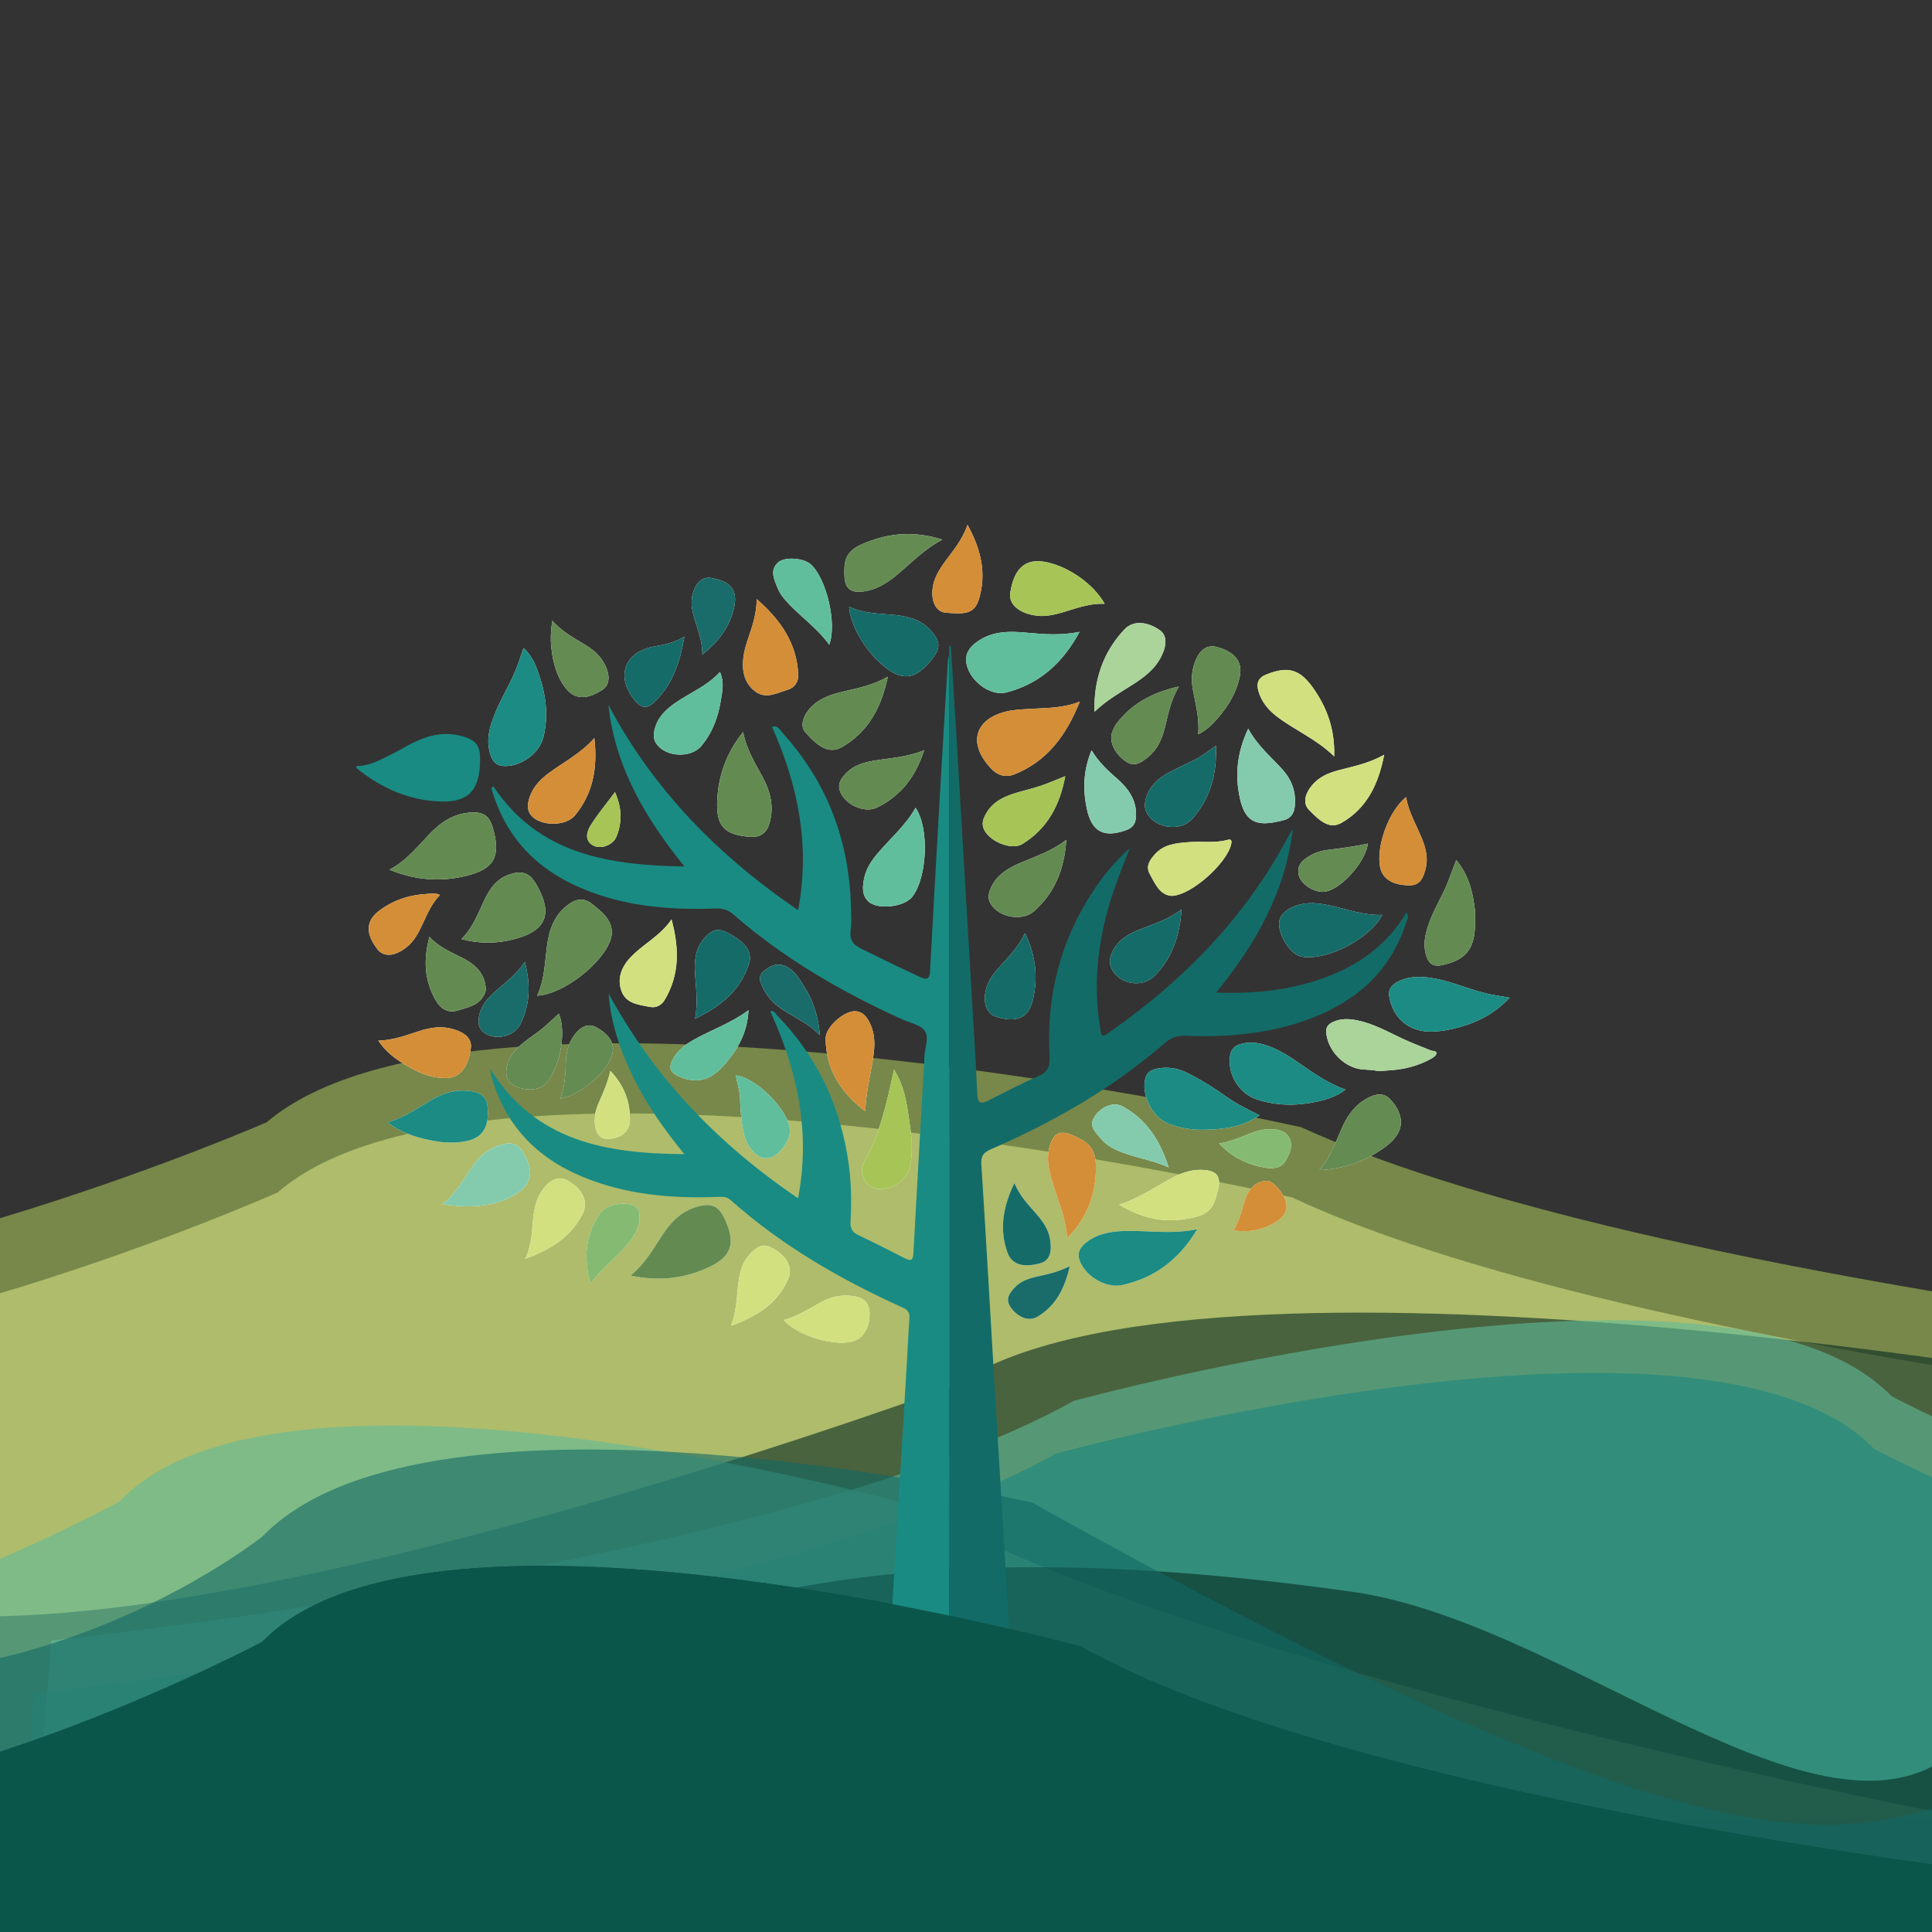 <?xml version="1.0" encoding="utf-8"?>
<!-- Generator: Adobe Illustrator 16.0.0, SVG Export Plug-In . SVG Version: 6.00 Build 0)  -->
<!DOCTYPE svg PUBLIC "-//W3C//DTD SVG 1.1//EN" "http://www.w3.org/Graphics/SVG/1.1/DTD/svg11.dtd">
<svg version="1.1" xmlns="http://www.w3.org/2000/svg" xmlns:xlink="http://www.w3.org/1999/xlink" x="0px" y="0px" width="1000px"
	 height="1000px" viewBox="0 0 1000 1000" enable-background="new 0 0 1000 1000" xml:space="preserve">
<rect x="0" y="0" width="1000" height="1000" fill="#333333" stroke="none"/>
<g id="Calque_3">
</g>
<g id="Calque_2">
	<g>
		<defs>
			<path id="SVGID_5_" d="M2073.99,1007.341c0,15.251-5.802,27.608-12.953,27.608h-991.615c-7.153,0-12.953-12.357-12.953-27.608
				V-11.124c0-15.251,5.8-27.612,12.953-27.612h991.615c7.151,0,12.953,12.361,12.953,27.612V1007.341z"/>
		</defs>
		<clipPath id="SVGID_2_">
			<use xlink:href="#SVGID_5_"  overflow="visible"/>
		</clipPath>
		<g clip-path="url(#SVGID_2_)">
			<path opacity="0.6" fill="#A6C15A" d="M2407.476,712.549c0,0-477.167-40.821-669.273-129.072c0,0-425.651-96.09-535.501-2.621
				c0,0-207.955,91.048-362.37,88.005l-38.602,283.365l1627.229-14.261L2407.476,712.549z M1500.596,645.066
				c-4.246-12.744-20.451-17.515-24.292-31.148c-2.329-2.709-4.173-5.792-5.116-9.57c0.943,3.778,2.787,6.861,5.116,9.57
				c-0.251-0.889-0.451-1.813-0.593-2.785c0.142,0.972,0.342,1.896,0.593,2.785c8.823,10.254,24.767,15.044,26.553,31.148
				c-1.786-16.104-17.729-20.895-26.553-31.148C1480.145,627.552,1496.35,632.322,1500.596,645.066z"/>
			<path opacity="0.6" fill="#D2E081" d="M2389.73,748.87c0,0-467.879-40.819-656.249-129.072c0,0-417.37-96.091-525.083-2.623
				c0,0-203.908,91.047-355.315,88.006l-37.856,283.365l1595.571-14.262L2389.73,748.87z M1500.596,645.066
				c-4.246-12.744-20.451-17.515-24.292-31.148c-2.329-2.709-4.173-5.792-5.116-9.57c0.943,3.778,2.787,6.861,5.116,9.57
				c-0.251-0.889-0.451-1.813-0.593-2.785c0.142,0.972,0.342,1.896,0.593,2.785c8.823,10.254,24.767,15.044,26.553,31.148
				c-1.786-16.104-17.729-20.895-26.553-31.148C1480.145,627.552,1496.35,632.322,1500.596,645.066z"/>
			<path opacity="0.6" fill="#60BA99" d="M818.155,1133.828l1251.961-13.696l3.226-180.975c0,0-386.876-74.759-534.681-159.537
				c0,0-327.487-92.298-412.005-2.514c0,0-159.997,87.456-278.801,84.532L818.155,1133.828z"/>
			<path opacity="0.6" fill="#062821" d="M918.415,921.893c0,0,331.157-9.525,454.985-67.741
				c123.825-58.216,284.108-45.191,390.829-30.301c106.723,14.892,233.721,131.31,304.126,88.422l26.078,205.606"/>
			<path opacity="0.6" fill="#126864" d="M980.586,1164.949l1189.415-26.657l-16.988-216.527
				c-126.448-13.143-78.307,121.562-554.086-143.981c0,0-311.603-72.298-398.452,17.481c0,0-93.28,74.423-215.365,71.501
				L980.586,1164.949z"/>
			<path opacity="0.6" fill="#062821" d="M883.451,1206.472l1286.55-13.698l-16.988-216.53c0,0-377.262-39.205-529.157-123.979
				c0,0-336.531-92.299-423.381-2.517c0,0-164.416,87.458-286.5,84.534L883.451,1206.472z"/>
		</g>
		<path clip-path="url(#SVGID_2_)" fill="#0B564B" d="M883.451,1206.472l1286.55-13.698l-16.988-216.53
			c0,0-377.262-39.205-529.157-123.979c0,0-336.531-92.299-423.381-2.517c0,0-164.416,87.458-286.5,84.534L883.451,1206.472z"/>
		<use xlink:href="#SVGID_5_"  overflow="visible" fill="none" stroke="#FFFFFF" stroke-width="3" stroke-miterlimit="10"/>
	</g>
	<g>
		<defs>
			<path id="SVGID_7_" d="M1009.354,1007.341c0,15.251-5.802,27.608-12.953,27.608H4.786c-7.153,0-12.953-12.357-12.953-27.608
				V-11.124c0-15.251,5.8-27.612,12.953-27.612h991.615c7.151,0,12.953,12.361,12.953,27.612V1007.341z"/>
		</defs>
		<clipPath id="SVGID_4_">
			<use xlink:href="#SVGID_7_"  overflow="visible"/>
		</clipPath>
		<g clip-path="url(#SVGID_4_)">
			<path opacity="0.6" fill="#A6C15A" d="M1342.84,712.549c0,0-477.167-40.821-669.273-129.072c0,0-425.651-96.09-535.501-2.621
				c0,0-207.955,91.048-362.37,88.005l-38.602,283.365l1627.229-14.261L1342.84,712.549z M435.96,645.066
				c-4.246-12.744-20.451-17.515-24.292-31.148c-2.329-2.709-4.173-5.792-5.116-9.57c0.943,3.778,2.787,6.861,5.116,9.57
				c-0.251-0.889-0.451-1.813-0.593-2.785c0.142,0.972,0.342,1.896,0.593,2.785c8.823,10.254,24.767,15.044,26.553,31.148
				c-1.786-16.104-17.729-20.895-26.553-31.148C415.509,627.552,431.714,632.322,435.96,645.066z"/>
			<path opacity="0.6" fill="#D2E081" d="M1325.095,748.87c0,0-467.879-40.819-656.249-129.072c0,0-417.37-96.091-525.083-2.623
				c0,0-203.908,91.047-355.315,88.006l-37.856,283.365l1595.571-14.262L1325.095,748.87z M435.96,645.066
				c-4.246-12.744-20.451-17.515-24.292-31.148c-2.329-2.709-4.173-5.792-5.116-9.57c0.943,3.778,2.787,6.861,5.116,9.57
				c-0.251-0.889-0.451-1.813-0.593-2.785c0.142,0.972,0.342,1.896,0.593,2.785c8.823,10.254,24.767,15.044,26.553,31.148
				c-1.786-16.104-17.729-20.895-26.553-31.148C415.509,627.552,431.714,632.322,435.96,645.066z"/>
			<path opacity="0.6" fill="#062821" d="M-14.675,1070.365l1911.059-25.234l-24.562-207.142c0,0-545.537-37.509-765.177-118.609
				c0,0-486.636-88.298-612.229-2.406c0,0-332.549,122.424-509.09,119.627V1070.365z"/>
			<path opacity="0.6" fill="#60BA99" d="M1296.05,1079.348L9.5,1065.649l16.989-216.525c0,0,377.265-39.21,529.149-123.982
				c0,0,336.537-92.301,423.389-2.519c0,0,164.414,87.457,286.5,84.538L1296.05,1079.348z"/>
			<path opacity="0.6" fill="#1B877F" d="M1286.971,1106.59L0.419,1092.89l16.988-216.526c0,0,377.266-39.21,529.151-123.981
				c0,0,336.536-92.296,423.39-2.517c0,0,164.413,87.456,286.499,84.535L1286.971,1106.59z"/>
			<path opacity="0.6" fill="#60BA99" d="M-246.48,1133.828l1251.961-13.696l3.226-180.975c0,0-386.876-74.759-534.681-159.537
				c0,0-327.487-92.298-412.005-2.514c0,0-159.997,87.456-278.801,84.532L-246.48,1133.828z"/>
			<path opacity="0.6" fill="#062821" d="M-146.221,921.893c0,0,331.157-9.525,454.985-67.741
				c123.825-58.216,284.108-45.191,390.829-30.301c106.723,14.892,233.721,131.31,304.126,88.422l26.078,205.606"/>
			<path opacity="0.6" fill="#126864" d="M-84.05,1164.949l1189.415-26.657l-16.988-216.527
				c-126.448-13.143-78.307,121.562-554.086-143.981c0,0-311.603-72.298-398.452,17.481c0,0-93.28,74.423-215.365,71.501
				L-84.05,1164.949z"/>
			<path opacity="0.6" fill="#062821" d="M-181.185,1206.472l1286.55-13.698l-16.988-216.53c0,0-377.262-39.205-529.157-123.979
				c0,0-336.531-92.299-423.381-2.517c0,0-164.416,87.458-286.5,84.534L-181.185,1206.472z"/>
		</g>
		<g clip-path="url(#SVGID_4_)">
			<path fill="#FDFEFD" d="M708.072,436.62c-7.003,1.578-14.112,2.42-21.221,3.342c-2.794,0.363-5.706,1.202-8.149,2.567
				c-3.973,2.225-7.872,5.104-6.435,10.568c1.367,5.189,9.114,9.514,14.169,8.346c8.592-1.981,20.492-15.714,21.572-24.888
				l0.236-0.122L708.072,436.62z M558.778,327.061c-9.64,1.873-18.06,1.312-26.499,0.493c-9.426-0.916-18.784-1.201-26.942,4.924
				c-3.175,2.384-5.556,5.386-5.285,9.507c0.623,9.459,12.013,18.74,20.981,16.404C537.983,353.975,550.052,343.234,558.778,327.061
				z M558.916,363.143c-9.288,3.62-17.571,3.218-25.748,3.776c-4.308,0.294-8.623,0.37-12.833,1.472
				c-15.152,3.964-18.977,15.271-9.213,27.266c0.453,0.559,0.934,1.098,1.406,1.64c3.439,3.946,7.811,5.407,12.617,3.47
				C541.897,394.012,551.734,380.932,558.916,363.143z M201.584,450.151c13.382,5.466,26.347,6.396,39.479,3.254
				c14.684-3.513,18.227-9.94,14.171-24.46c-1.854-6.64-4.775-8.832-11.725-8.384c-7.529,0.484-13.714,3.87-19.104,9.067
				C217.292,436.487,211.566,444.849,201.584,450.151z M326.391,660.232c14.533,3.14,27.327,1.521,39.603-3.897
				c12.588-5.557,15.028-12.574,9.281-25.075c-3.323-7.228-6.89-8.812-14.682-6.601c-7.938,2.255-13.251,7.745-17.604,14.347
				C338.244,646.194,334.087,653.812,326.391,660.232z M619.715,636.235c-12.943,2.725-24.804,0.696-36.643,0.9
				c-7.305,0.126-14.408,1.101-20.467,5.663c-3.052,2.299-5.243,5.23-3.896,9.281c2.722,8.191,13.409,14.929,22.024,13.068
				C597.375,661.552,610.093,652.174,619.715,636.235z M651.966,577.306c-4.56-2.383-8.778-4.339-12.74-6.723
				c-4.16-2.502-8.002-5.533-12.121-8.109c-3.965-2.478-8.033-4.812-12.19-6.945c-4.404-2.259-9.203-3.323-14.136-2.703
				c-3.391,0.426-6.877,1.23-7.954,5.341c-2.214,8.463,3.528,19.95,11.681,23.277c5.924,2.419,12.226,3.403,18.504,3.309
				C633.071,584.602,643.035,583.408,651.966,577.306z M696.417,564.008c-9.482-3.431-17.042-8.951-24.738-14.239
				c-4.166-2.864-8.441-5.576-13.104-7.525c-5.394-2.256-10.954-3.548-16.823-1.685c-2.655,0.844-4.399,2.496-4.943,5.193
				c-1.924,9.537,4.199,20.104,13.478,23.206c10.162,3.4,20.483,3.551,30.911,1.333
				C686.479,569.167,691.567,567.663,696.417,564.008z M781.43,516.413c-3.522-0.6-5.957-1.009-8.389-1.429
				c-10.343-1.787-19.859-6.541-30.157-8.445c-6.264-1.158-12.584-1.603-18.592,1.205c-3.264,1.527-5.929,3.716-5.253,7.885
				c1.888,11.641,10.575,18.752,22.452,18.336c2.696-0.095,5.412-0.412,8.057-0.936C761.425,530.68,772.211,526.168,781.43,516.413z
				 M270.996,335.435c-1.622,4.545-2.826,8.503-4.439,12.288c-1.685,3.958-3.704,7.781-5.681,11.609
				c-2.475,4.794-4.775,9.657-6.459,14.792c-1.835,5.601-2.436,11.264-0.399,16.933c1.022,2.845,2.788,5.099,6.096,5.397
				c8.943,0.806,19.021-6.179,21.187-15.024c2.779-11.368,1.156-22.516-2.707-33.36
				C276.992,343.578,275.064,339.129,270.996,335.435z M278.049,515.365c13.538-0.652,34.389-16.974,38.116-29.431
				c1.132-3.778,0.37-7.063-1.666-10.236c-1.985-3.094-4.947-5.171-7.676-7.512c-4.074-3.499-8.134-3.192-12.281-0.266
				c-7.497,5.293-10.302,13.076-11.426,21.717C281.992,498.292,281.833,507.12,278.049,515.365z M384.635,378.883
				c-8.596,10.774-12.796,22.439-13.407,35.287c-0.642,13.455,3.651,17.94,16.87,18.961c5.252,0.406,8.564-1.717,10.114-6.817
				c2.646-8.72,0.516-16.693-3.624-24.358C390.708,394.769,386.337,387.813,384.635,378.883z M439.501,314.077
				c0.615,9.049,7.383,21.15,15.935,28.966c10.903,9.969,18.375,9.345,27.293-2.283c3.948-5.143,3.988-8.467-0.098-13.453
				c-4.879-5.957-11.569-8.133-18.951-8.929C455.681,317.515,447.475,317.787,439.501,314.077z M473.887,418.086
				c-5.232,9.341-13.293,16.071-19.954,24.004c-3.158,3.762-5.772,7.896-6.708,12.776c-0.785,4.101-1.202,8.401,2.188,11.684
				c4.693,4.546,18.596,2.948,22.755-2.339C479.771,454.545,481.266,428.996,473.887,418.086z M715.479,473.532
				c-9.661,0.448-18.427-3.056-27.514-4.934c-5.675-1.174-11.38-1.882-17.054,0.171c-6.146,2.222-9.197,5.691-8.836,10.165
				c0.569,7.044,6.467,15.272,11.621,16.212C686.56,497.495,708.95,486.059,715.479,473.532z M238.825,486.072
				c9.271,2.473,17.87,2.354,26.398,0.28c17.601-4.279,21.343-13.196,12.254-28.786c-3.366-5.775-7.187-7.112-13.628-5.008
				c-6.989,2.286-10.573,7.773-13.456,13.961C247.286,473.196,244.715,480.173,238.825,486.072z M713.243,554.42
				c3.361-0.258,6.6-0.379,9.803-0.775c6.306-0.782,12.314-2.614,17.861-5.749c1.045-0.591,2.479-1.61,2.562-2.539
				c0.154-1.7-1.805-1.199-2.874-1.638c-4.822-1.982-9.723-3.801-14.44-6.006c-7.658-3.579-15.055-7.803-23.438-9.544
				c-4.452-0.925-8.937-1.148-13.196,1.01c-2.118,1.073-3.298,2.636-3.088,5.165c0.686,8.278,7.152,15.982,15.211,18.507
				C705.513,554.063,709.554,553.354,713.243,554.42z M646.062,377.17c-5.823,12.371-6.901,24.1-4.308,35.938
				c2.582,11.788,8.02,14.756,19.684,12.117c0.876-0.198,1.752-0.395,2.631-0.59c3.873-0.861,5.698-3.405,6.104-7.237
				c0.79-7.46-1.558-13.842-6.556-19.312C657.715,391.625,650.903,385.965,646.062,377.17z M391.694,310.117
				c-0.161,7.856-2.324,14.088-4.439,20.342c-1.088,3.222-2.089,6.462-2.489,9.89c-0.798,6.845,0.392,13.095,6.05,17.456
				c5.622,4.33,11.409,0.812,16.924-0.803c3.572-1.048,5.613-4.094,5.436-7.873C412.413,333.021,404.202,321.009,391.694,310.117z
				 M571.805,312.539c-5.736-10.119-18.121-18.864-29.653-21.463c-11.043-2.49-17.24,2.604-19.262,15.839
				c-0.906,5.942,4.805,10.747,14,11.791c3.63,0.411,7.146-0.164,10.646-1.067C555.319,315.637,562.749,312.145,571.805,312.539z
				 M200.587,580.965c6.803,5.16,14.131,7.551,21.72,9.13c6.56,1.363,13.204,1.916,19.868,0.355
				c7.971-1.866,11.346-7.887,10.128-18.228c-0.607-5.172-4.596-7.552-12.372-7.755c-6.021-0.159-11.354,1.859-16.4,4.767
				C216.213,573.449,209.337,578.48,200.587,580.965z M753.74,445.141c-1.606,4.267-2.934,7.923-4.358,11.542
				c-3.037,7.708-7.689,14.674-10.251,22.614c-1.702,5.265-2.631,10.486-0.751,15.879c1.337,3.845,3.831,5.293,7.963,4.387
				c12.182-2.672,16.775-8.051,17.139-20.593c0.085-2.884,0.188-5.805-0.15-8.657C762.271,461.348,760.057,452.78,753.74,445.141z
				 M459.546,350.288c-7.662,4.324-14.724,5.689-21.722,7.346c-6.124,1.449-12.286,3.038-17.122,7.493
				c-4.909,4.522-6.869,10.434-3.939,13.779c6.578,7.512,12.412,11.699,19.272,7.661
				C449.265,378.779,456.094,366.536,459.546,350.288z M690.577,391.523c0.41-14.017-3.682-25.215-10.889-35.396
				c-6.957-9.83-13.024-11.471-24.198-7.036c-4.104,1.63-5.357,4.416-4.149,8.572c1.573,5.41,4.854,9.52,9.242,12.941
				C669.924,377.891,681.151,382.321,690.577,391.523z M629.382,385.982c-4.408,3.183-7.976,5.878-12.029,7.803
				c-4.047,1.922-8.101,3.84-12.067,5.921c-5.042,2.644-9.286,6.159-11.483,11.636c-1.24,3.095-1.826,6.327-0.211,9.391
				c4.254,8.074,17.507,9.957,23.519,3.143C626.341,413.409,629.922,400.933,629.382,385.982z M447.885,575.203
				c0.257-7.714,1.759-14.881,3.087-22.104c1.46-7.936,3.057-15.994-0.864-23.801c-1.528-3.043-3.579-5.591-7.148-5.896
				c-5.81-0.495-15.679,8.143-15.623,14.129C427.479,553.598,435.303,565.703,447.885,575.203z M552.308,640.923
				c10.019-10.077,14.277-21.331,14.887-34.097c0.527-11.025-2.029-14.9-11.979-19.191c-6.608-2.848-9.963-1.179-11.938,5.805
				c-2.248,7.958,0.452,15.304,2.774,22.662C548.483,623.798,551.782,631.25,552.308,640.923z M462.717,553.604
				c-3.761,17.567-7.341,33.601-15.594,48.22c-2.801,4.961,0.656,11.671,5.218,13.12c6.985,2.218,16.563-2.984,18.382-10.056
				c2.303-8.962,0.952-17.952-0.379-26.825C469.151,570.128,467.956,562.06,462.717,553.604z M566.501,368.416
				c5.994-5.754,12.88-9.727,19.577-13.957c6.146-3.883,11.87-8.194,15.151-14.98c2.934-6.066,2.629-10.79-0.872-13.264
				c-6.594-4.657-13.9-5.155-18.308-0.475C570.823,337.666,566.062,352.121,566.501,368.416z M682.974,605.636
				c12.311-0.528,22.484-4.223,31.814-10.419c3.323-2.205,6.41-4.69,8.539-8.159c3.399-5.536,1.856-12.418-4.134-18.456
				c-3.063-3.086-7.705-2.723-13.329,0.938c-5.691,3.707-9.102,9.157-11.695,15.205
				C691.197,591.678,688.617,598.805,682.974,605.636z M359.77,527.312c13.543-6.519,23.536-14.83,27.981-28.614
				c0.809-2.507,0.444-4.991-0.69-7.34c-2.021-4.181-12.044-10.509-15.837-10.036c-4.621,0.576-9.975,6.96-11.077,13.403
				c-0.364,2.116-0.593,4.299-0.523,6.44C359.895,509.527,361.556,517.842,359.77,527.312z M307.645,382.035
				c-7.455,8.367-16.328,12.639-24.057,18.473c-4.578,3.456-8.236,7.534-9.779,13.164c-0.774,2.838-0.978,5.791,1.022,8.259
				c4.714,5.813,17.997,5.981,22.827,0.062C306.811,410.781,309.436,397.769,307.645,382.035z M551.933,434.743
				c-7.764,5.855-15.654,8.417-23.234,11.648c-6.025,2.569-11.768,5.589-15.074,11.677c-1.68,3.1-2.845,6.413-0.863,9.732
				c4.204,7.041,16.273,9.265,22.416,3.873C545.894,462.264,550.85,450.041,551.933,434.743z M229.029,623.332
				c12.749,1.854,23.794,1.655,34.42-3.317c11.708-5.479,13.92-12.987,7.136-23.962c-2.146-3.474-5.12-4.847-9.176-3.989
				c-6.251,1.321-11.36,4.366-15.245,9.495C240.857,608.569,237.117,616.73,229.029,623.332z M372.631,347.812
				c-6.501,7.21-15.224,10.61-22.766,15.782c-5.017,3.439-9.292,7.429-10.947,13.566c-0.73,2.711-0.862,5.374,0.811,7.795
				c4.812,6.976,17.882,7.643,23.303,1.135c5.688-6.83,8.695-14.877,10.069-23.549C373.848,357.828,375.022,353.037,372.631,347.812
				z M487.743,279.305c-14.591-4.646-27.516-3.395-40.123,1.738c-8.911,3.627-10.998,7.449-10.528,17.165
				c0.312,6.489,3.274,8.843,9.87,7.936c6.283-0.865,11.49-3.923,16.318-7.807C470.962,292.158,477.612,284.703,487.743,279.305z
				 M551.383,401.739c-5.015,1.984-8.95,3.737-13.016,5.097c-4.264,1.427-8.681,2.377-12.976,3.715
				c-5.955,1.854-11.435,4.49-14.781,10.167c-1.397,2.371-2.545,4.834-1.651,7.676c2.092,6.647,14.29,12.097,20.228,8.456
				C541.94,429.027,548.519,417.052,551.383,401.739z M195.808,538.648c3.771,5.627,8.346,9.031,13.215,12.045
				c6.799,4.209,13.979,7.527,22.211,7.27c6.892-0.216,10.937-5.321,12.45-15.215c0.7-4.567-2.104-7.861-8.645-9.928
				c-6.084-1.923-12.072-1.078-18.003,0.844C210.377,535.819,203.812,538.37,195.808,538.648z M579.254,623.535
				c11.593,7.001,22.759,9.443,34.755,7.378c11.707-2.018,14.169-4.579,16.622-15.948c1.285-5.951-0.885-8.768-7.027-9.352
				c-5.794-0.55-11.043,1.044-16.123,3.648C598.508,613.861,590.335,619.975,579.254,623.535z M347.586,475.906
				c-6.162,8.917-15.22,12.969-21.631,20.049c-4.63,5.112-6.617,11.098-4.111,17.436c2.426,6.129,8.905,6.683,14.496,7.787
				c3.27,0.646,6.041-0.792,7.778-3.736C351.734,504.534,351.662,491.006,347.586,475.906z M716.456,390.675
				c-8.346,4.593-15.981,5.979-23.434,7.95c-5.29,1.4-10.246,3.417-13.878,7.795c-3.876,4.67-4.801,9.438-1.668,12.703
				c6.189,6.455,10.997,10.217,17.089,6.671C707.443,418.3,713.379,406.229,716.456,390.675z M606.469,463.703
				c10.226-0.267,28.817-17.109,30.819-26.933c0.337-1.642,0.021-2.582-1.797-2.078c-6.737,1.863-13.639,0.639-20.431,1.206
				c-6.264,0.521-12.628,1.053-17.29,6.277c-2.662,2.988-4.866,6.174-2.675,10.16C597.911,457.458,600.275,463.319,606.469,463.703z
				 M611.54,470.727c-7.214,5.445-14.664,7.596-21.807,10.454c-5.414,2.167-10.42,4.983-13.405,10.34
				c-1.739,3.116-2.673,6.51-1.028,9.81c4.123,8.266,15.99,10.266,22.434,3.672C606.688,495.838,610.649,484.495,611.54,470.727z
				 M500.778,271.639c-2.803,8.066-7.502,13.37-11.628,19.051c-3.2,4.404-6.058,9.021-6.517,14.637
				c-0.529,6.478,2.102,11.431,6.864,11.801c9.116,0.709,14.724,1.105,17.169-6.927
				C510.674,297.025,507.975,284.704,500.778,271.639z M727.796,412.58c-9.096,7.143-15.863,26.285-13.311,36.833
				c1.378,5.695,6.628,8.762,14.977,8.852c5.609,0.062,7.14-3.869,8.344-8.243c1.465-5.313,0.373-10.361-1.561-15.297
				C733.382,427.412,729.114,420.669,727.796,412.58z M478.317,388.391c-8.441,3.278-16.159,3.875-23.797,4.996
				c-6.252,0.919-12.494,2.283-17.037,7.307c-2.092,2.313-3.885,4.853-2.885,8.251c2.109,7.179,12.577,12.318,19.365,9.014
				C466.067,412.062,473.825,402.305,478.317,388.391z M222.294,484.903c-3.317,12.078-2.517,22.677,3.158,32.742
				c2.438,4.326,6.329,6.912,11.244,5.438c5.524-1.655,11.788-2.714,14.37-9.192c0.555-1.395,0.398-2.779,0.138-4.241
				c-1.244-6.942-5.996-10.827-11.815-13.821C233.646,492.873,227.516,490.562,222.294,484.903z M610.147,355.336
				c-13.82,3.13-24.397,8.924-32.233,19.223c-1.062,1.396-1.829,3.108-2.371,4.79c-1.511,4.688,1.735,11.226,7.392,14.917
				c4.4,2.87,7.877,0.324,11.164-2.293c4.862-3.871,7.277-9.256,8.764-15.099C604.625,369.948,605.802,362.849,610.147,355.336z
				 M620.17,380.111c4.568-2.256,7.509-5.371,10.312-8.586c5.41-6.213,9.517-13.188,11.223-21.322
				c1.596-7.625-2.426-12.711-11.697-15.272c-5.317-1.468-9.288,1.356-11.744,8.412c-1.456,4.186-1.659,8.514-0.945,12.835
				C618.596,363.938,620.989,371.535,620.17,380.111z M530.526,483.003c-3.285,6.966-7.838,11.572-12.201,16.346
				c-3.166,3.465-6.174,7.07-7.643,11.676c-2.326,7.292-0.318,13.579,4.897,15.228c10.341,3.27,16.625,0.777,18.862-8.07
				C537.408,506.441,536.312,494.968,530.526,483.003z M271.838,651.592c13.418-4.826,23.481-11.366,29.522-22.828
				c3.488-6.616,0.519-13.077-7.597-17.71c-4.427-2.526-9.02-0.712-13.099,5.024c-2.246,3.158-3.403,6.656-4.123,10.425
				C275.03,634.398,276.087,642.686,271.838,651.592z M378.27,686.281c13.731-5.078,24.671-11.701,29.918-24.928
				c2.293-5.781-1.351-11.831-9.096-15.729c-5.147-2.591-8.518,0.815-11.544,4.242c-2.665,3.021-4.05,6.717-4.818,10.687
				C381.143,668.771,381.894,677.322,378.27,686.281z M429.205,333.709c4.176-11.047-1.552-34.791-9.748-41.767
				c-3.735-3.18-13.386-3.926-16.809-0.761c-4.322,3.997-1.96,8.658-0.252,12.995c1.34,3.397,3.713,6.168,6.217,8.761
				C415.332,319.902,423.356,325.527,429.205,333.709z M405.644,683.205c7.269,8.379,26.957,14.096,36.476,10.872
				c5.497-1.861,8.813-8.757,7.794-16.202c-0.64-4.675-4.331-6.99-10.982-7.289c-4.832-0.216-9.223,0.946-13.453,3.168
				C419.032,677.141,413.024,681.408,405.644,683.205z M564.982,388.351c-4.368,10.609-4.506,20.421-2.477,30.155
				c2.536,12.172,8.963,15.355,20.575,11.104c3.033-1.109,4.585-3.013,4.861-6.351c0.721-8.641-3.63-14.841-9.607-20.118
				C573.606,398.965,568.895,394.839,564.982,388.351z M380.865,556.695c0.734,4.078,2.138,7.967,2.216,12.125
				c0.083,4.315,0.432,8.648,1.016,12.926c0.761,5.576,2.062,11.003,6.478,15.073c2.108,1.941,4.438,3.091,7.355,2.548
				c5.917-1.1,12.212-10.33,10.767-16.147C405.819,571.654,389.668,557.158,380.865,556.695z M387.434,522.834
				c-9.398,7.019-19.589,10.308-28.759,15.576c-4.277,2.458-8.061,5.484-10.441,9.902c-2.388,4.428-1.3,6.828,3.184,8.841
				c8.983,4.032,16.371,1.942,22.784-5.199C381.409,543.929,386.796,535.136,387.434,522.834z M285.838,321.312
				c-0.84,5.572-0.923,9.857-0.452,14.1c0.818,7.409,2.658,14.554,7.29,20.607c4.665,6.098,10.956,6.359,19.149,1.006
				c3.825-2.499,4.172-7.546,0.97-13.554c-2.468-4.636-6.433-7.695-10.814-10.292C296.572,329.974,291.056,326.938,285.838,321.312z
				 M289.244,524.663c-2.942,2.667-5.755,5.43-8.797,7.914c-3.069,2.509-6.478,4.605-9.53,7.136
				c-3.046,2.525-5.931,5.256-7.528,9.064c-2.226,5.299-1.686,10.298,1.478,12.36c5.479,3.576,13.605,3.686,17.234,0.127
				C288.965,554.533,293.715,535.458,289.244,524.663z M227.722,463.258c-2.108-1.156-4.253-0.7-6.226-0.608
				c-9.364,0.437-17.997,3.188-25.479,8.938c-6.712,5.158-6.854,11.777-0.649,19.726c3.213,4.116,8.708,3.817,14.798-0.817
				c4.308-3.279,6.606-7.98,8.799-12.707C221.308,472.734,223.483,467.607,227.722,463.258z M525.053,612.359
				c-5.946,12.371-7.883,23.914-3.613,35.895c2.223,6.24,7.948,7.958,16.493,5.736c4.757-1.236,6.439-4.549,5.794-11.087
				c-0.519-5.244-3.033-9.488-6.323-13.416C533.151,624.409,528.189,619.86,525.053,612.359z M305.717,664.268
				c5.914-8.099,14.067-13.765,20.058-21.438c3.186-4.081,5.595-8.367,5.239-13.799c-0.14-2.132-0.633-3.854-2.72-4.858
				c-5.223-2.51-14.692-0.764-17.861,3.96C302.992,639.229,301.826,651.363,305.717,664.268z M604.868,604.229
				c-4.244-13.507-11.266-24.863-23.988-31.645c-4.704-2.507-11.195,0.438-14.451,5.549c-3.013,4.732,0.553,7.781,3.101,10.901
				c2.426,2.971,5.649,5.051,9.166,6.572C587.075,599.234,596.321,600.281,604.868,604.229z M354.236,329.578
				c-5.569,3.274-10.524,4.129-15.478,5.006c-15.365,2.717-20.173,15.209-10.582,27.462c3.652,4.665,6.601,5.142,10.796,1.063
				C348.016,354.312,351.923,343.08,354.236,329.578z M290.1,568.714c6.05-1.474,10.56-4.293,14.827-7.577
				c4.768-3.669,8.889-7.941,11.308-13.521c2.71-6.247,0.145-11.509-7.39-15.768c-4.23-2.391-8.344-0.827-12.107,4.672
				c-2.73,3.991-3.711,8.509-3.863,13.27C292.678,555.903,292.398,562.01,290.1,568.714z M271.646,497.872
				c-4.424,6.5-9.633,10.388-14.529,14.614c-4.422,3.812-8.338,8.004-9.265,14.15c-0.428,2.83-0.138,5.475,2.161,7.393
				c5.829,4.863,16.007,2.84,19.399-4.029C274.311,520.08,274.749,509.723,271.646,497.872z M363.542,338.734
				c8.663-6.702,14.131-14.38,16.404-24.2c2.098-9.065-1.831-13.888-12.381-15.456c-4.949-0.737-9.145,4.526-9.578,12.053
				c-0.19,3.297,0.694,6.43,1.596,9.55C361.209,326.311,363.573,331.753,363.542,338.734z M424.315,535.75
				c-0.779-11.964-5.025-21.236-11.13-29.811c-1.683-2.361-3.644-4.44-6.333-5.724c-4.672-2.228-8.539-0.194-11.82,2.725
				c-3.024,2.689-1.314,5.952,0.138,8.888c2.472,5,6.438,8.577,11.077,11.505C412.116,527.037,418.563,529.831,424.315,535.75z
				 M631.055,591.885c6.813,7.253,14.776,11.025,23.885,12.502c4.061,0.66,8.247,0.357,10.565-3.645
				c2.08-3.59,3.93-7.889,1.83-11.811c-2.281-4.264-7.131-4.677-11.477-4.441c-2.993,0.164-6.05,1.103-8.856,2.239
				C642.007,588.75,637.047,590.812,631.055,591.885z M553.688,655.4c-5.431,2.618-9.91,3.816-14.491,4.812
				c-4.894,1.064-9.965,2.085-13.648,5.863c-2.811,2.882-5.425,6.153-2.51,10.441c3.634,5.35,9.455,7.634,13.803,5.084
				C546.453,675.963,551.078,666.996,553.688,655.4z M638.392,636.831c8.189,1.248,15.199-0.246,21.709-4.148
				c3.768-2.261,6.525-5.257,5.626-10.13c-0.809-4.383-6.64-11.338-9.79-11.342c-5.311-0.004-8.585,3.16-10.702,7.746
				c-0.377,0.816-0.76,1.643-1.012,2.502C642.724,626.596,641.638,631.871,638.392,636.831z M315.937,554.323
				c-1.592,6.626-3.982,11.84-6.285,17.091c-1.16,2.646-1.806,5.441-1.826,8.365c-0.045,5.975,2.214,9.525,6.217,9.701
				c6.31,0.275,11.805-3.494,11.986-9.057C326.347,570.775,323.385,562.148,315.937,554.323z M318.324,409.988
				c-4.719,6.354-9.159,11.619-12.72,17.421c-1.889,3.074-3.104,7.546,1.124,10.051c4.134,2.449,10.584-0.053,12.347-4.397
				C322.11,425.58,321.895,418.114,318.324,409.988z"/>
			<path fill-rule="evenodd" clip-rule="evenodd" fill="#198B83" d="M184.504,396.483c6.189,0.053,11.477-2.761,16.796-5.384
				c6.139-3.025,11.895-6.803,18.391-9.141c6.866-2.471,13.79-2.725,20.704-0.58c6.183,1.917,8.266,5.163,8.083,11.616
				c-0.025,0.901,0.013,1.808-0.033,2.709c-0.729,13.938-6.577,19.627-20.573,19.146c-16.442-0.566-30.7-7.032-43.367-17.282
				C184.504,397.205,184.504,396.844,184.504,396.483z"/>
			<path fill-rule="evenodd" clip-rule="evenodd" fill="#87B4B3" d="M457.677,912.474c-0.116-0.277-0.18-0.565-0.186-0.866
				c11.299-0.137,22.598-0.273,33.895-0.411c11.514,0.043,23.026,0.086,34.539,0.128c0.015,0.383,0.029,0.767,0.045,1.149
				C503.206,912.474,480.44,912.474,457.677,912.474z"/>
			<path fill-rule="evenodd" clip-rule="evenodd" fill="#198B83" d="M491.386,911.196c-11.297,0.138-22.596,0.274-33.895,0.411
				c-0.771-6.354,0.387-12.645,0.724-18.954c1.141-21.431,2.513-42.849,3.797-64.271c2.443-40.692,4.89-81.381,7.324-122.071
				c0.474-7.926,0.811-15.859,1.382-23.777c0.21-2.886-0.584-4.428-3.436-5.713c-32.223-14.52-62.572-32.085-89.135-55.676
				c-1.802-1.6-3.707-1.741-5.982-1.65c-24.359,0.976-48.316-1.026-71.091-10.576c-23.906-10.023-40.002-27.146-46.873-52.446
				c-0.182-0.675-0.2-1.39-0.442-3.144c23.606,37.594,60.01,43.754,100.443,44.051c-10.41-12.801-19.314-25.337-26.131-39.204
				c-6.795-13.829-11.868-28.186-13.075-43.875c11.735,21.259,25.612,40.911,42.21,58.599
				c16.605,17.698,35.028,33.225,55.889,47.313c6.531-34.385-0.301-65.915-14.364-96.617c1.69-1.041,2.502,0.953,3.478,1.953
				c21.006,21.527,32.979,47.399,37.09,77.088c1.369,9.89,1.473,19.806,0.939,29.72c-0.197,3.655,0.976,5.527,4.201,7.04
				c7.989,3.75,15.838,7.802,23.712,11.79c2.83,1.436,4.405,1.751,4.628-2.466c1.752-32.972,3.704-65.933,5.588-98.897
				c0.053-0.902,0.053-1.806,0.076-2.709c0.123-4.645,2.756-10.15,0.118-13.664c-2.373-3.165-7.769-4.078-11.854-5.938
				c-31.343-14.26-60.92-31.372-86.991-54.084c-2.773-2.414-5.484-3.364-9.206-3.217c-22.141,0.875-43.994-0.766-64.992-8.634
				c-25.348-9.497-43.207-26.23-50.927-52.753c-0.138-0.477-0.582-0.908,0.754-1.846c23.31,35.065,59.283,40.847,98.924,41.519
				c-20.365-25.188-35.913-51.639-39.374-83.678c23.225,43.895,56.813,78.048,98.21,106.296c6.391-33.84-0.118-64.814-13.534-94.927
				c3.027-1.021,4.081,1.647,5.506,3.217c23.297,25.704,34.608,56.118,35.394,90.62c0.087,3.791,0.344,7.636-0.154,11.364
				c-0.637,4.772,0.883,7.438,5.332,9.61c10.203,4.979,20.354,10.044,30.695,14.745c3.967,1.802,4.861,0.585,5.064-3.258
				c1.421-26.845,2.937-53.685,4.479-80.521c1.514-26.295,3.089-52.587,4.667-78.879c0.085-1.41,0.457-2.803,0.694-4.202
				c0.018,5.234,0.049,10.47,0.049,15.705c0.003,183.188,0.003,366.375,0.007,549.562
				C491.304,906.501,491.358,908.85,491.386,911.196z"/>
			<path fill-rule="evenodd" clip-rule="evenodd" fill="#136B67" d="M491.386,911.196c-0.027-2.347-0.082-4.695-0.082-7.044
				c-0.004-183.188-0.004-366.375-0.007-549.562c0-5.235-0.031-10.471-0.049-15.705c0-1.551,0-3.099,0-4.648
				c0.32,0.008,0.64,0.016,0.959,0.023c1.137,18.752,2.293,37.504,3.406,56.257c2.419,40.701,4.826,81.403,7.22,122.106
				c1.048,17.83,2.191,35.653,2.98,53.496c0.225,5.105,1.824,5.562,5.97,3.429c8.481-4.367,16.972-8.758,25.718-12.545
				c5.062-2.193,6.018-5.356,5.736-10.466c-1.71-31.193,5.667-60.064,23.098-86.154c5.015-7.503,10.732-14.449,18.436-21.372
				c-3.08,8.112-5.934,14.979-8.309,22.008c-7.732,22.876-10.99,46.241-7.146,70.315c0.923,5.777,0.892,5.806,5.887,2.289
				c38.042-26.781,69.76-59.312,91.645-100.785c0.477-0.903,1.059-1.752,2.415-3.974c-4.153,33.282-19.232,59.704-39.801,84.88
				c19.637,0.755,37.94-1.165,55.704-7.546c17.992-6.463,32.79-17.031,42.845-33.957c1.433,2.299,0.271,3.858-0.243,5.459
				c-7.871,24.474-24.917,39.948-48.34,49.062c-21.24,8.262-43.43,10.273-65.96,9.367c-4.302-0.174-7.356,0.982-10.595,3.789
				c-26.956,23.352-57.564,40.829-90.128,55.001c-3.954,1.721-5.083,3.552-4.801,7.933c2.607,40.685,4.868,81.394,7.292,122.09
				c2.379,39.973,4.896,79.938,7.225,119.915c1.291,22.147,2.317,44.312,3.465,66.468
				C514.412,911.282,502.899,911.239,491.386,911.196z"/>
			<path fill-rule="evenodd" clip-rule="evenodd" fill="#61BE9C" d="M558.778,327.061c-8.727,16.174-20.795,26.914-37.745,31.328
				c-8.969,2.336-20.358-6.945-20.981-16.404c-0.271-4.121,2.11-7.123,5.285-9.507c8.158-6.125,17.517-5.84,26.942-4.924
				C540.719,328.373,549.139,328.934,558.778,327.061z"/>
			<path fill-rule="evenodd" clip-rule="evenodd" fill="#D48E37" d="M558.916,363.143c-7.182,17.789-17.019,30.869-33.771,37.623
				c-4.807,1.938-9.178,0.477-12.617-3.47c-0.473-0.542-0.953-1.081-1.406-1.64c-9.764-11.994-5.939-23.302,9.213-27.266
				c4.21-1.102,8.525-1.178,12.833-1.472C541.345,366.36,549.628,366.763,558.916,363.143z"/>
			<path fill-rule="evenodd" clip-rule="evenodd" fill="#638B51" d="M201.584,450.151c9.982-5.303,15.708-13.664,22.822-20.522
				c5.39-5.197,11.574-8.583,19.104-9.067c6.949-0.448,9.87,1.744,11.725,8.384c4.056,14.52,0.513,20.947-14.171,24.46
				C227.931,456.548,214.966,455.617,201.584,450.151z"/>
			<path fill-rule="evenodd" clip-rule="evenodd" fill="#638B51" d="M326.391,660.232c7.696-6.421,11.854-14.038,16.598-21.227
				c4.354-6.602,9.667-12.092,17.604-14.347c7.792-2.212,11.358-0.627,14.682,6.601c5.747,12.501,3.307,19.519-9.281,25.075
				C353.718,661.753,340.924,663.372,326.391,660.232z"/>
			<path fill-rule="evenodd" clip-rule="evenodd" fill="#1B8B83" d="M619.715,636.235c-9.622,15.938-22.34,25.316-38.981,28.913
				c-8.615,1.86-19.303-4.877-22.024-13.068c-1.347-4.051,0.845-6.982,3.896-9.281c6.059-4.562,13.162-5.537,20.467-5.663
				C594.911,636.932,606.771,638.96,619.715,636.235z"/>
			<path fill-rule="evenodd" clip-rule="evenodd" fill="#1B8B83" d="M651.966,577.306c-8.931,6.103-18.895,7.296-28.957,7.446
				c-6.278,0.095-12.58-0.89-18.504-3.309c-8.152-3.327-13.895-14.814-11.681-23.277c1.077-4.11,4.563-4.915,7.954-5.341
				c4.933-0.62,9.731,0.444,14.136,2.703c4.157,2.134,8.226,4.468,12.19,6.945c4.119,2.576,7.961,5.607,12.121,8.109
				C643.188,572.967,647.406,574.923,651.966,577.306z"/>
			<path fill-rule="evenodd" clip-rule="evenodd" fill="#1B8B83" d="M696.417,564.008c-4.85,3.655-9.938,5.159-15.221,6.283
				c-10.428,2.218-20.749,2.067-30.911-1.333c-9.278-3.103-15.401-13.669-13.478-23.206c0.544-2.697,2.288-4.35,4.943-5.193
				c5.869-1.863,11.43-0.571,16.823,1.685c4.663,1.949,8.938,4.661,13.104,7.525C679.375,555.057,686.935,560.577,696.417,564.008z"
				/>
			<path fill-rule="evenodd" clip-rule="evenodd" fill="#1B8B83" d="M781.43,516.413c-9.219,9.755-20.005,14.267-31.882,16.616
				c-2.645,0.523-5.36,0.841-8.057,0.936c-11.877,0.416-20.564-6.695-22.452-18.336c-0.676-4.169,1.989-6.357,5.253-7.885
				c6.008-2.808,12.328-2.363,18.592-1.205c10.298,1.904,19.814,6.658,30.157,8.445C775.473,515.404,777.907,515.813,781.43,516.413
				z"/>
			<path fill-rule="evenodd" clip-rule="evenodd" fill="#1B8B83" d="M270.996,335.435c4.068,3.694,5.996,8.144,7.597,12.635
				c3.863,10.845,5.486,21.992,2.707,33.36c-2.165,8.846-12.243,15.83-21.187,15.024c-3.308-0.299-5.073-2.553-6.096-5.397
				c-2.036-5.669-1.436-11.332,0.399-16.933c1.684-5.135,3.984-9.998,6.459-14.792c1.977-3.828,3.996-7.651,5.681-11.609
				C268.17,343.938,269.374,339.979,270.996,335.435z"/>
			<path fill-rule="evenodd" clip-rule="evenodd" fill="#638B51" d="M278.049,515.365c3.784-8.245,3.943-17.073,5.067-25.728
				c1.124-8.641,3.929-16.424,11.426-21.717c4.147-2.927,8.207-3.233,12.281,0.266c2.729,2.341,5.69,4.418,7.676,7.512
				c2.036,3.173,2.798,6.458,1.666,10.236C312.438,498.392,291.587,514.713,278.049,515.365z"/>
			<path fill-rule="evenodd" clip-rule="evenodd" fill="#638B51" d="M384.635,378.883c1.702,8.931,6.073,15.886,9.953,23.072
				c4.14,7.665,6.27,15.639,3.624,24.358c-1.55,5.101-4.862,7.224-10.114,6.817c-13.219-1.021-17.512-5.506-16.87-18.961
				C371.839,401.322,376.039,389.657,384.635,378.883z"/>
			<path fill-rule="evenodd" clip-rule="evenodd" fill="#156B68" d="M439.501,314.077c7.974,3.71,16.18,3.438,24.179,4.301
				c7.382,0.796,14.072,2.972,18.951,8.929c4.086,4.986,4.046,8.311,0.098,13.453c-8.918,11.628-16.39,12.252-27.293,2.283
				C446.884,335.228,440.116,323.126,439.501,314.077z"/>
			<path fill-rule="evenodd" clip-rule="evenodd" fill="#61BE9C" d="M473.887,418.086c7.379,10.91,5.885,36.459-1.719,46.125
				c-4.159,5.287-18.062,6.885-22.755,2.339c-3.391-3.282-2.974-7.583-2.188-11.684c0.936-4.88,3.55-9.015,6.708-12.776
				C460.594,434.157,468.654,427.427,473.887,418.086z"/>
			<path fill-rule="evenodd" clip-rule="evenodd" fill="#156B68" d="M715.479,473.532c-6.528,12.526-28.919,23.963-41.782,21.614
				c-5.154-0.939-11.052-9.168-11.621-16.212c-0.361-4.474,2.69-7.943,8.836-10.165c5.674-2.053,11.379-1.345,17.054-0.171
				C697.052,470.477,705.817,473.98,715.479,473.532z"/>
			<path fill-rule="evenodd" clip-rule="evenodd" fill="#638B51" d="M238.825,486.072c5.89-5.899,8.461-12.876,11.568-19.553
				c2.883-6.188,6.467-11.675,13.456-13.961c6.441-2.104,10.262-0.768,13.628,5.008c9.089,15.59,5.347,24.507-12.254,28.786
				C256.695,488.426,248.097,488.545,238.825,486.072z"/>
			<path fill-rule="evenodd" clip-rule="evenodd" fill="#AAD49A" d="M713.243,554.42c-3.689-1.065-7.73-0.356-11.6-1.569
				c-8.059-2.524-14.525-10.229-15.211-18.507c-0.21-2.529,0.97-4.092,3.088-5.165c4.26-2.158,8.744-1.935,13.196-1.01
				c8.384,1.741,15.78,5.965,23.438,9.544c4.718,2.205,9.618,4.023,14.44,6.006c1.069,0.438,3.028-0.062,2.874,1.638
				c-0.084,0.929-1.518,1.948-2.562,2.539c-5.547,3.135-11.556,4.967-17.861,5.749C719.843,554.041,716.604,554.162,713.243,554.42z
				"/>
			<path fill-rule="evenodd" clip-rule="evenodd" fill="#84CBAE" d="M646.062,377.17c4.841,8.795,11.652,14.455,17.556,20.917
				c4.998,5.47,7.346,11.852,6.556,19.312c-0.406,3.832-2.231,6.376-6.104,7.237c-0.879,0.195-1.755,0.392-2.631,0.59
				c-11.664,2.639-17.102-0.329-19.684-12.117C639.161,401.27,640.239,389.541,646.062,377.17z"/>
			<path fill-rule="evenodd" clip-rule="evenodd" fill="#D48E37" d="M391.694,310.117c12.508,10.892,20.719,22.903,21.48,39.012
				c0.178,3.779-1.863,6.825-5.436,7.873c-5.515,1.615-11.302,5.133-16.924,0.803c-5.658-4.361-6.848-10.611-6.05-17.456
				c0.4-3.428,1.401-6.668,2.489-9.89C389.37,324.205,391.533,317.974,391.694,310.117z"/>
			<path fill-rule="evenodd" clip-rule="evenodd" fill="#A6C556" d="M571.805,312.539c-9.056-0.395-16.485,3.098-24.269,5.1
				c-3.5,0.903-7.017,1.479-10.646,1.067c-9.195-1.044-14.906-5.849-14-11.791c2.021-13.234,8.219-18.329,19.262-15.839
				C553.684,293.675,566.068,302.42,571.805,312.539z"/>
			<path fill-rule="evenodd" clip-rule="evenodd" fill="#1B8B83" d="M200.587,580.965c8.75-2.484,15.626-7.516,22.943-11.73
				c5.046-2.907,10.38-4.926,16.4-4.767c7.776,0.203,11.765,2.583,12.372,7.755c1.218,10.341-2.157,16.361-10.128,18.228
				c-6.664,1.561-13.309,1.008-19.868-0.355C214.718,588.516,207.39,586.125,200.587,580.965z"/>
			<path fill-rule="evenodd" clip-rule="evenodd" fill="#638B51" d="M753.74,445.141c6.316,7.64,8.53,16.207,9.591,25.172
				c0.339,2.853,0.235,5.773,0.15,8.657c-0.363,12.542-4.957,17.921-17.139,20.593c-4.132,0.906-6.626-0.542-7.963-4.387
				c-1.88-5.393-0.951-10.614,0.751-15.879c2.562-7.94,7.214-14.906,10.251-22.614C750.807,453.063,752.134,449.407,753.74,445.141z
				"/>
			<path fill-rule="evenodd" clip-rule="evenodd" fill="#638B51" d="M459.546,350.288c-3.452,16.248-10.281,28.491-23.511,36.279
				c-6.86,4.038-12.694-0.149-19.272-7.661c-2.93-3.346-0.97-9.257,3.939-13.779c4.836-4.455,10.998-6.044,17.122-7.493
				C444.822,355.978,451.884,354.612,459.546,350.288z"/>
			<path fill-rule="evenodd" clip-rule="evenodd" fill="#D2E07F" d="M690.577,391.523c-9.426-9.202-20.653-13.633-29.994-20.918
				c-4.388-3.422-7.669-7.531-9.242-12.941c-1.208-4.156,0.045-6.942,4.149-8.572c11.174-4.435,17.241-2.794,24.198,7.036
				C686.896,366.309,690.987,377.507,690.577,391.523z"/>
			<path fill-rule="evenodd" clip-rule="evenodd" fill="#156B68" d="M629.382,385.982c0.54,14.95-3.041,27.427-12.272,37.893
				c-6.012,6.814-19.265,4.932-23.519-3.143c-1.615-3.063-1.029-6.296,0.211-9.391c2.197-5.477,6.441-8.992,11.483-11.636
				c3.967-2.081,8.021-3.999,12.067-5.921C621.406,391.86,624.974,389.165,629.382,385.982z"/>
			<path fill-rule="evenodd" clip-rule="evenodd" fill="#D48E37" d="M447.885,575.203c-12.582-9.5-20.405-21.605-20.549-37.672
				c-0.056-5.986,9.813-14.624,15.623-14.129c3.569,0.305,5.62,2.853,7.148,5.896c3.921,7.807,2.324,15.865,0.864,23.801
				C449.644,560.322,448.142,567.489,447.885,575.203z"/>
			<path fill-rule="evenodd" clip-rule="evenodd" fill="#D48E37" d="M552.308,640.923c-0.525-9.673-3.824-17.125-6.255-24.821
				c-2.322-7.358-5.022-14.704-2.774-22.662c1.975-6.983,5.329-8.652,11.938-5.805c9.949,4.291,12.506,8.166,11.979,19.191
				C566.585,619.592,562.326,630.846,552.308,640.923z"/>
			<path fill-rule="evenodd" clip-rule="evenodd" fill="#A6C556" d="M462.717,553.604c5.239,8.455,6.435,16.523,7.627,24.459
				c1.331,8.873,2.682,17.863,0.379,26.825c-1.818,7.071-11.396,12.273-18.382,10.056c-4.562-1.449-8.019-8.159-5.218-13.12
				C455.376,587.205,458.956,571.172,462.717,553.604z"/>
			<path fill-rule="evenodd" clip-rule="evenodd" fill="#AAD49A" d="M566.501,368.416c-0.438-16.295,4.322-30.75,15.549-42.676
				c4.407-4.681,11.714-4.183,18.308,0.475c3.501,2.474,3.806,7.197,0.872,13.264c-3.281,6.786-9.006,11.098-15.151,14.98
				C579.381,358.689,572.495,362.662,566.501,368.416z"/>
			<path fill-rule="evenodd" clip-rule="evenodd" fill="#648B52" d="M682.974,605.636c5.644-6.831,8.224-13.958,11.195-20.892
				c2.594-6.048,6.004-11.498,11.695-15.205c5.624-3.66,10.266-4.023,13.329-0.938c5.99,6.038,7.533,12.92,4.134,18.456
				c-2.129,3.469-5.216,5.954-8.539,8.159C705.458,601.413,695.284,605.107,682.974,605.636z"/>
			<path fill-rule="evenodd" clip-rule="evenodd" fill="#156B68" d="M359.77,527.312c1.786-9.471,0.125-17.785-0.146-26.146
				c-0.069-2.142,0.159-4.324,0.523-6.44c1.103-6.443,6.456-12.827,11.077-13.403c3.793-0.473,13.815,5.855,15.837,10.036
				c1.135,2.349,1.499,4.833,0.69,7.34C383.306,512.482,373.312,520.794,359.77,527.312z"/>
			<path fill-rule="evenodd" clip-rule="evenodd" fill="#D48E37" d="M307.645,382.035c1.791,15.733-0.834,28.746-9.986,39.957
				c-4.83,5.92-18.113,5.752-22.827-0.062c-2-2.468-1.797-5.421-1.022-8.259c1.543-5.63,5.201-9.708,9.779-13.164
				C291.316,394.674,300.189,390.402,307.645,382.035z"/>
			<path fill-rule="evenodd" clip-rule="evenodd" fill="#638B51" d="M551.933,434.743c-1.083,15.298-6.039,27.521-16.756,36.931
				c-6.143,5.392-18.212,3.168-22.416-3.873c-1.981-3.319-0.816-6.633,0.863-9.732c3.307-6.088,9.049-9.107,15.074-11.677
				C536.278,443.16,544.169,440.599,551.933,434.743z"/>
			<path fill-rule="evenodd" clip-rule="evenodd" fill="#84CBAE" d="M229.029,623.332c8.088-6.602,11.828-14.763,17.135-21.773
				c3.885-5.129,8.994-8.174,15.245-9.495c4.056-0.857,7.029,0.516,9.176,3.989c6.784,10.975,4.572,18.482-7.136,23.962
				C252.823,624.987,241.778,625.186,229.029,623.332z"/>
			<path fill-rule="evenodd" clip-rule="evenodd" fill="#61BE9C" d="M372.631,347.812c2.392,5.226,1.217,10.017,0.47,14.729
				c-1.374,8.672-4.382,16.719-10.069,23.549c-5.421,6.508-18.491,5.841-23.303-1.135c-1.673-2.421-1.541-5.084-0.811-7.795
				c1.655-6.138,5.931-10.127,10.947-13.566C357.407,358.422,366.13,355.021,372.631,347.812z"/>
			<path fill-rule="evenodd" clip-rule="evenodd" fill="#648B52" d="M487.743,279.305c-10.131,5.398-16.781,12.854-24.463,19.032
				c-4.828,3.884-10.035,6.941-16.318,7.807c-6.596,0.907-9.559-1.446-9.87-7.936c-0.47-9.716,1.617-13.538,10.528-17.165
				C460.228,275.91,473.152,274.659,487.743,279.305z"/>
			<path fill-rule="evenodd" clip-rule="evenodd" fill="#A6C556" d="M551.383,401.739c-2.864,15.312-9.442,27.288-22.196,35.11
				c-5.938,3.641-18.136-1.809-20.228-8.456c-0.894-2.842,0.254-5.305,1.651-7.676c3.347-5.677,8.826-8.312,14.781-10.167
				c4.295-1.338,8.712-2.288,12.976-3.715C542.433,405.477,546.368,403.724,551.383,401.739z"/>
			<path fill-rule="evenodd" clip-rule="evenodd" fill="#D48E37" d="M195.808,538.648c8.005-0.278,14.569-2.829,21.229-4.984
				c5.931-1.922,11.919-2.767,18.003-0.844c6.54,2.066,9.345,5.36,8.645,9.928c-1.514,9.894-5.559,14.999-12.45,15.215
				c-8.232,0.258-15.412-3.061-22.211-7.27C204.153,547.68,199.579,544.275,195.808,538.648z"/>
			<path fill-rule="evenodd" clip-rule="evenodd" fill="#D2E07F" d="M579.254,623.535c11.081-3.561,19.254-9.674,28.227-14.273
				c5.08-2.604,10.329-4.198,16.123-3.648c6.143,0.584,8.312,3.4,7.027,9.352c-2.453,11.369-4.915,13.931-16.622,15.948
				C602.013,632.979,590.847,630.536,579.254,623.535z"/>
			<path fill-rule="evenodd" clip-rule="evenodd" fill="#D2E07F" d="M347.586,475.906c4.076,15.1,4.148,28.628-3.468,41.535
				c-1.737,2.944-4.509,4.383-7.778,3.736c-5.591-1.104-12.07-1.658-14.496-7.787c-2.506-6.338-0.519-12.323,4.111-17.436
				C332.366,488.875,341.424,484.823,347.586,475.906z"/>
			<path fill-rule="evenodd" clip-rule="evenodd" fill="#D2E07F" d="M716.456,390.675c-3.077,15.554-9.013,27.625-21.891,35.119
				c-6.092,3.546-10.899-0.216-17.089-6.671c-3.133-3.266-2.208-8.033,1.668-12.703c3.632-4.378,8.588-6.395,13.878-7.795
				C700.475,396.654,708.11,395.268,716.456,390.675z"/>
			<path fill-rule="evenodd" clip-rule="evenodd" fill="#D2E07F" d="M606.469,463.703c-6.193-0.384-8.558-6.245-11.373-11.367
				c-2.191-3.986,0.013-7.172,2.675-10.16c4.662-5.225,11.026-5.756,17.29-6.277c6.792-0.567,13.693,0.657,20.431-1.206
				c1.818-0.504,2.134,0.437,1.797,2.078C635.286,446.594,616.694,463.437,606.469,463.703z"/>
			<path fill-rule="evenodd" clip-rule="evenodd" fill="#156B68" d="M611.54,470.727c-0.891,13.769-4.852,25.111-13.807,34.275
				c-6.443,6.594-18.311,4.594-22.434-3.672c-1.645-3.3-0.711-6.693,1.028-9.81c2.985-5.356,7.991-8.173,13.405-10.34
				C596.876,478.322,604.326,476.172,611.54,470.727z"/>
			<path fill-rule="evenodd" clip-rule="evenodd" fill="#D48E37" d="M500.778,271.639c7.196,13.065,9.896,25.387,5.889,38.562
				c-2.445,8.032-8.053,7.636-17.169,6.927c-4.763-0.37-7.394-5.323-6.864-11.801c0.459-5.615,3.316-10.232,6.517-14.637
				C493.276,285.009,497.976,279.705,500.778,271.639z"/>
			<path fill-rule="evenodd" clip-rule="evenodd" fill="#D48E37" d="M727.796,412.58c1.318,8.089,5.586,14.832,8.449,22.145
				c1.934,4.936,3.025,9.983,1.561,15.297c-1.204,4.374-2.734,8.305-8.344,8.243c-8.349-0.09-13.599-3.156-14.977-8.852
				C711.933,438.865,718.7,419.723,727.796,412.58z"/>
			<path fill-rule="evenodd" clip-rule="evenodd" fill="#638B51" d="M478.317,388.391c-4.492,13.914-12.25,23.672-24.354,29.567
				c-6.788,3.305-17.256-1.835-19.365-9.014c-1-3.398,0.793-5.938,2.885-8.251c4.543-5.023,10.785-6.388,17.037-7.307
				C462.158,392.266,469.876,391.669,478.317,388.391z"/>
			<path fill-rule="evenodd" clip-rule="evenodd" fill="#638B51" d="M222.294,484.903c5.222,5.658,11.352,7.97,17.095,10.925
				c5.819,2.994,10.571,6.879,11.815,13.821c0.261,1.462,0.417,2.847-0.138,4.241c-2.582,6.479-8.846,7.537-14.37,9.192
				c-4.915,1.475-8.806-1.111-11.244-5.438C219.777,507.58,218.977,496.981,222.294,484.903z"/>
			<path fill-rule="evenodd" clip-rule="evenodd" fill="#648B52" d="M610.147,355.336c-4.346,7.513-5.522,14.612-7.285,21.538
				c-1.486,5.843-3.901,11.228-8.764,15.099c-3.287,2.617-6.764,5.163-11.164,2.293c-5.656-3.691-8.902-10.229-7.392-14.917
				c0.542-1.682,1.309-3.395,2.371-4.79C585.75,364.26,596.327,358.466,610.147,355.336z"/>
			<path fill-rule="evenodd" clip-rule="evenodd" fill="#638B51" d="M620.17,380.111c0.819-8.576-1.574-16.173-2.853-23.934
				c-0.714-4.321-0.511-8.649,0.945-12.835c2.456-7.056,6.427-9.88,11.744-8.412c9.271,2.562,13.293,7.647,11.697,15.272
				c-1.706,8.134-5.812,15.109-11.223,21.322C627.679,374.74,624.738,377.855,620.17,380.111z"/>
			<path fill-rule="evenodd" clip-rule="evenodd" fill="#156B68" d="M530.526,483.003c5.785,11.965,6.882,23.438,3.916,35.179
				c-2.237,8.848-8.521,11.34-18.862,8.07c-5.216-1.648-7.224-7.936-4.897-15.228c1.469-4.605,4.477-8.211,7.643-11.676
				C522.688,494.575,527.241,489.969,530.526,483.003z"/>
			<path fill-rule="evenodd" clip-rule="evenodd" fill="#D2E07F" d="M271.838,651.592c4.249-8.906,3.192-17.193,4.704-25.089
				c0.72-3.769,1.877-7.267,4.123-10.425c4.079-5.736,8.672-7.551,13.099-5.024c8.115,4.633,11.085,11.094,7.597,17.71
				C295.319,640.226,285.256,646.766,271.838,651.592z"/>
			<path fill-rule="evenodd" clip-rule="evenodd" fill="#D2E07F" d="M378.27,686.281c3.624-8.959,2.873-17.511,4.46-25.728
				c0.769-3.97,2.153-7.666,4.818-10.687c3.026-3.427,6.396-6.833,11.544-4.242c7.745,3.897,11.389,9.947,9.096,15.729
				C402.94,674.58,392.001,681.203,378.27,686.281z"/>
			<path fill-rule="evenodd" clip-rule="evenodd" fill="#61BE9C" d="M429.205,333.709c-5.849-8.182-13.873-13.807-20.592-20.771
				c-2.504-2.593-4.877-5.363-6.217-8.761c-1.708-4.337-4.07-8.998,0.252-12.995c3.423-3.165,13.073-2.419,16.809,0.761
				C427.653,298.918,433.381,322.662,429.205,333.709z"/>
			<path fill-rule="evenodd" clip-rule="evenodd" fill="#D2E07F" d="M405.644,683.205c7.381-1.797,13.389-6.064,19.834-9.451
				c4.23-2.222,8.621-3.384,13.453-3.168c6.651,0.299,10.343,2.614,10.982,7.289c1.02,7.445-2.297,14.341-7.794,16.202
				C432.601,697.301,412.912,691.584,405.644,683.205z"/>
			<path fill-rule="evenodd" clip-rule="evenodd" fill="#84CBAE" d="M564.982,388.351c3.912,6.488,8.624,10.614,13.353,14.791
				c5.978,5.277,10.328,11.478,9.607,20.118c-0.276,3.338-1.828,5.241-4.861,6.351c-11.612,4.251-18.039,1.067-20.575-11.104
				C560.477,408.771,560.614,398.96,564.982,388.351z"/>
			<path fill-rule="evenodd" clip-rule="evenodd" fill="#61BE9C" d="M380.865,556.695c8.803,0.463,24.954,14.959,27.831,26.524
				c1.445,5.817-4.85,15.048-10.767,16.147c-2.917,0.543-5.247-0.606-7.355-2.548c-4.415-4.07-5.717-9.497-6.478-15.073
				c-0.584-4.277-0.933-8.61-1.016-12.926C383.003,564.662,381.6,560.773,380.865,556.695z"/>
			<path fill-rule="evenodd" clip-rule="evenodd" fill="#61BE9C" d="M387.434,522.834c-0.638,12.302-6.024,21.095-13.232,29.12
				c-6.413,7.142-13.801,9.231-22.784,5.199c-4.483-2.013-5.571-4.413-3.184-8.841c2.381-4.418,6.164-7.444,10.441-9.902
				C367.845,533.142,378.035,529.853,387.434,522.834z"/>
			<path fill-rule="evenodd" clip-rule="evenodd" fill="#648B52" d="M285.838,321.312c5.218,5.625,10.734,8.661,16.143,11.867
				c4.382,2.597,8.347,5.656,10.814,10.292c3.202,6.008,2.855,11.055-0.97,13.554c-8.193,5.354-14.484,5.092-19.149-1.006
				c-4.632-6.054-6.472-13.198-7.29-20.607C284.915,331.17,284.998,326.885,285.838,321.312z"/>
			<path fill-rule="evenodd" clip-rule="evenodd" fill="#648B52" d="M289.244,524.663c4.471,10.795-0.279,29.87-7.144,36.602
				c-3.629,3.559-11.755,3.449-17.234-0.127c-3.163-2.062-3.703-7.062-1.478-12.36c1.598-3.809,4.482-6.539,7.528-9.064
				c3.053-2.53,6.461-4.627,9.53-7.136C283.489,530.093,286.302,527.33,289.244,524.663z"/>
			<path fill-rule="evenodd" clip-rule="evenodd" fill="#D48E37" d="M227.722,463.258c-4.238,4.35-6.414,9.477-8.758,14.531
				c-2.192,4.727-4.491,9.428-8.799,12.707c-6.09,4.635-11.585,4.934-14.798,0.817c-6.204-7.948-6.062-14.567,0.649-19.726
				c7.482-5.75,16.115-8.502,25.479-8.938C223.469,462.558,225.613,462.102,227.722,463.258z"/>
			<path fill-rule="evenodd" clip-rule="evenodd" fill="#156B68" d="M525.053,612.359c3.137,7.501,8.099,12.05,12.351,17.128
				c3.29,3.928,5.805,8.172,6.323,13.416c0.646,6.538-1.037,9.851-5.794,11.087c-8.545,2.222-14.271,0.504-16.493-5.736
				C517.17,636.273,519.106,624.73,525.053,612.359z"/>
			<path fill-rule="evenodd" clip-rule="evenodd" fill="#85BA72" d="M305.717,664.268c-3.891-12.904-2.725-25.039,4.716-36.136
				c3.169-4.724,12.639-6.47,17.861-3.96c2.087,1.004,2.58,2.727,2.72,4.858c0.355,5.432-2.054,9.718-5.239,13.799
				C319.784,650.503,311.631,656.169,305.717,664.268z"/>
			<path fill-rule="evenodd" clip-rule="evenodd" fill="#84CBAE" d="M604.868,604.229c-8.547-3.947-17.793-4.994-26.173-8.622
				c-3.517-1.521-6.74-3.602-9.166-6.572c-2.548-3.12-6.113-6.169-3.101-10.901c3.256-5.111,9.747-8.056,14.451-5.549
				C593.603,579.365,600.624,590.722,604.868,604.229z"/>
			<path fill-rule="evenodd" clip-rule="evenodd" fill="#156B68" d="M354.236,329.578c-2.313,13.502-6.221,24.733-15.264,33.531
				c-4.195,4.078-7.144,3.602-10.796-1.063c-9.591-12.253-4.783-24.745,10.582-27.462
				C343.712,333.707,348.667,332.853,354.236,329.578z"/>
			<path fill-rule="evenodd" clip-rule="evenodd" fill="#648B52" d="M290.1,568.714c2.299-6.704,2.578-12.811,2.774-18.924
				c0.152-4.761,1.133-9.278,3.863-13.27c3.764-5.499,7.877-7.062,12.107-4.672c7.534,4.259,10.1,9.521,7.39,15.768
				c-2.419,5.579-6.54,9.852-11.308,13.521C300.659,564.421,296.149,567.24,290.1,568.714z"/>
			<path fill-rule="evenodd" clip-rule="evenodd" fill="#196C69" d="M271.646,497.872c3.104,11.851,2.665,22.208-2.233,32.128
				c-3.393,6.869-13.57,8.893-19.399,4.029c-2.299-1.918-2.589-4.562-2.161-7.393c0.927-6.146,4.843-10.338,9.265-14.15
				C262.013,508.26,267.222,504.372,271.646,497.872z"/>
			<path fill-rule="evenodd" clip-rule="evenodd" fill="#196C69" d="M363.542,338.734c0.031-6.981-2.333-12.424-3.959-18.054
				c-0.901-3.12-1.786-6.253-1.596-9.55c0.434-7.526,4.629-12.79,9.578-12.053c10.55,1.568,14.479,6.391,12.381,15.456
				C377.673,324.354,372.205,332.032,363.542,338.734z"/>
			<path fill-rule="evenodd" clip-rule="evenodd" fill="#648B52" d="M708.007,436.555c-1.078,9.175-12.979,22.907-21.57,24.889
				c-5.055,1.168-12.802-3.156-14.169-8.346c-1.438-5.465,2.462-8.344,6.435-10.568c2.443-1.365,5.355-2.204,8.149-2.567
				c7.108-0.922,14.218-1.764,21.221-3.342L708.007,436.555z"/>
			<path fill-rule="evenodd" clip-rule="evenodd" fill="#196C69" d="M424.315,535.75c-5.752-5.919-12.199-8.713-18.068-12.417
				c-4.639-2.928-8.605-6.505-11.077-11.505c-1.452-2.936-3.162-6.198-0.138-8.888c3.281-2.919,7.148-4.952,11.82-2.725
				c2.689,1.283,4.65,3.362,6.333,5.724C419.29,514.514,423.536,523.786,424.315,535.75z"/>
			<path fill-rule="evenodd" clip-rule="evenodd" fill="#85BA72" d="M631.055,591.885c5.992-1.072,10.952-3.135,15.947-5.155
				c2.807-1.137,5.863-2.075,8.856-2.239c4.346-0.235,9.195,0.178,11.477,4.441c2.1,3.922,0.25,8.221-1.83,11.811
				c-2.318,4.002-6.505,4.305-10.565,3.645C645.831,602.91,637.868,599.138,631.055,591.885z"/>
			<path fill-rule="evenodd" clip-rule="evenodd" fill="#196C69" d="M553.688,655.4c-2.609,11.596-7.234,20.562-16.847,26.2
				c-4.348,2.55-10.169,0.266-13.803-5.084c-2.915-4.288-0.301-7.56,2.51-10.441c3.684-3.778,8.755-4.799,13.648-5.863
				C543.777,659.217,548.257,658.019,553.688,655.4z"/>
			<path fill-rule="evenodd" clip-rule="evenodd" fill="#D48E37" d="M638.392,636.831c3.246-4.96,4.332-10.235,5.831-15.372
				c0.252-0.859,0.635-1.686,1.012-2.502c2.117-4.586,5.392-7.75,10.702-7.746c3.15,0.004,8.981,6.959,9.79,11.342
				c0.899,4.873-1.858,7.869-5.626,10.13C653.591,636.585,646.581,638.079,638.392,636.831z"/>
			<path fill-rule="evenodd" clip-rule="evenodd" fill="#D2E07F" d="M315.937,554.323c7.448,7.825,10.41,16.452,10.092,26.101
				c-0.182,5.562-5.677,9.332-11.986,9.057c-4.003-0.176-6.262-3.727-6.217-9.701c0.021-2.924,0.666-5.719,1.826-8.365
				C311.954,566.163,314.345,560.949,315.937,554.323z"/>
			<path fill-rule="evenodd" clip-rule="evenodd" fill="#A6C556" d="M318.324,409.988c3.57,8.126,3.786,15.592,0.751,23.074
				c-1.763,4.345-8.213,6.847-12.347,4.397c-4.228-2.505-3.013-6.977-1.124-10.051C309.165,421.607,313.605,416.343,318.324,409.988
				z"/>
			<polygon fill-rule="evenodd" clip-rule="evenodd" fill="#648B52" points="708.072,436.62 708.245,436.434 708.009,436.556 			"/>
		</g>
		<path clip-path="url(#SVGID_4_)" fill="#0B564B" d="M-181.185,1206.472l1286.55-13.698l-16.988-216.53
			c0,0-377.262-39.205-529.157-123.979c0,0-336.531-92.299-423.381-2.517c0,0-164.416,87.458-286.5,84.534L-181.185,1206.472z"/>
		<use xlink:href="#SVGID_7_"  overflow="visible" fill="none" stroke="#FFFFFF" stroke-width="3" stroke-miterlimit="10"/>
	</g>
	<g>
		<defs>
			<path id="SVGID_9_" d="M1009.354-53.702c0,15.251-5.802,27.608-12.953,27.608H4.786c-7.153,0-12.953-12.357-12.953-27.608
				v-1018.465c0-15.251,5.8-27.612,12.953-27.612h991.615c7.151,0,12.953,12.361,12.953,27.612V-53.702z"/>
		</defs>
		<clipPath id="SVGID_6_">
			<use xlink:href="#SVGID_9_"  overflow="visible"/>
		</clipPath>
		<g clip-path="url(#SVGID_6_)">
			<path opacity="0.6" fill="#062821" d="M-14.675,9.322l1911.059-25.234l-24.562-207.142c0,0-545.537-37.509-765.177-118.609
				c0,0-486.636-88.298-612.229-2.406c0,0-332.549,122.424-509.09,119.627V9.322z"/>
			<path opacity="0.6" fill="#60BA99" d="M1296.05,18.305L9.5,4.606l16.989-216.525c0,0,377.265-39.21,529.149-123.982
				c0,0,336.537-92.301,423.389-2.519c0,0,164.414,87.457,286.5,84.538L1296.05,18.305z"/>
			<path opacity="0.6" fill="#1B877F" d="M1286.971,45.547L0.419,31.847L17.407-184.68c0,0,377.266-39.21,529.151-123.981
				c0,0,336.536-92.296,423.39-2.517c0,0,164.413,87.456,286.499,84.535L1286.971,45.547z"/>
			<path opacity="0.6" fill="#60BA99" d="M-246.48,72.785L1005.48,59.089l3.226-180.975c0,0-386.876-74.759-534.681-159.537
				c0,0-327.487-92.298-412.005-2.514c0,0-159.997,87.456-278.801,84.532L-246.48,72.785z"/>
			<path opacity="0.6" fill="#062821" d="M-146.221-139.15c0,0,331.157-9.525,454.985-67.741
				c123.825-58.216,284.108-45.191,390.829-30.301c106.723,14.892,233.721,131.31,304.126,88.422l26.078,205.606"/>
			<path opacity="0.6" fill="#126864" d="M-84.05,103.906l1189.415-26.657l-16.988-216.527
				C961.929-152.421,1010.07-17.716,534.291-283.26c0,0-311.603-72.298-398.452,17.481c0,0-93.28,74.423-215.365,71.501
				L-84.05,103.906z"/>
			<path opacity="0.6" fill="#062821" d="M-181.185,145.429l1286.55-13.698L1088.377-84.8c0,0-377.262-39.205-529.157-123.979
				c0,0-336.531-92.299-423.381-2.517c0,0-164.416,87.458-286.5,84.534L-181.185,145.429z"/>
		</g>
		<path clip-path="url(#SVGID_6_)" fill="#0B564B" d="M-181.185,145.429l1286.55-13.698L1088.377-84.8
			c0,0-377.262-39.205-529.157-123.979c0,0-336.531-92.299-423.381-2.517c0,0-164.416,87.458-286.5,84.534L-181.185,145.429z"/>
		<use xlink:href="#SVGID_9_"  overflow="visible" fill="none" stroke="#FFFFFF" stroke-width="3" stroke-miterlimit="10"/>
	</g>
	<g>
		<defs>
			<path id="SVGID_11_" d="M2073.99-53.702c0,15.251-5.802,27.608-12.953,27.608h-991.615c-7.153,0-12.953-12.357-12.953-27.608
				v-1018.465c0-15.251,5.8-27.612,12.953-27.612h991.615c7.151,0,12.953,12.361,12.953,27.612V-53.702z"/>
		</defs>
		<clipPath id="SVGID_8_">
			<use xlink:href="#SVGID_11_"  overflow="visible"/>
		</clipPath>
		<g clip-path="url(#SVGID_8_)">
			<path opacity="0.6" fill="#60BA99" d="M818.155,72.785l1251.961-13.696l3.226-180.975c0,0-386.876-74.759-534.681-159.537
				c0,0-327.487-92.298-412.005-2.514c0,0-159.997,87.456-278.801,84.532L818.155,72.785z"/>
			<path opacity="0.6" fill="#062821" d="M918.415-139.15c0,0,331.157-9.525,454.985-67.741
				c123.825-58.216,284.108-45.191,390.829-30.301c106.723,14.892,233.721,131.31,304.126,88.422l26.078,205.606"/>
			<path opacity="0.6" fill="#126864" d="M980.586,103.906l1189.415-26.657l-16.988-216.527
				c-126.448-13.143-78.307,121.562-554.086-143.981c0,0-311.603-72.298-398.452,17.481c0,0-93.28,74.423-215.365,71.501
				L980.586,103.906z"/>
			<path opacity="0.6" fill="#062821" d="M883.451,145.429l1286.55-13.698L2153.013-84.8c0,0-377.262-39.205-529.157-123.979
				c0,0-336.531-92.299-423.381-2.517c0,0-164.416,87.458-286.5,84.534L883.451,145.429z"/>
		</g>
		<path clip-path="url(#SVGID_8_)" fill="#0B564B" d="M883.451,145.429l1286.55-13.698L2153.013-84.8
			c0,0-377.262-39.205-529.157-123.979c0,0-336.531-92.299-423.381-2.517c0,0-164.416,87.458-286.5,84.534L883.451,145.429z"/>
		<use xlink:href="#SVGID_11_"  overflow="visible" fill="none" stroke="#FFFFFF" stroke-width="3" stroke-miterlimit="10"/>
	</g>
</g>
<g id="Calque_1">
</g>
</svg>
